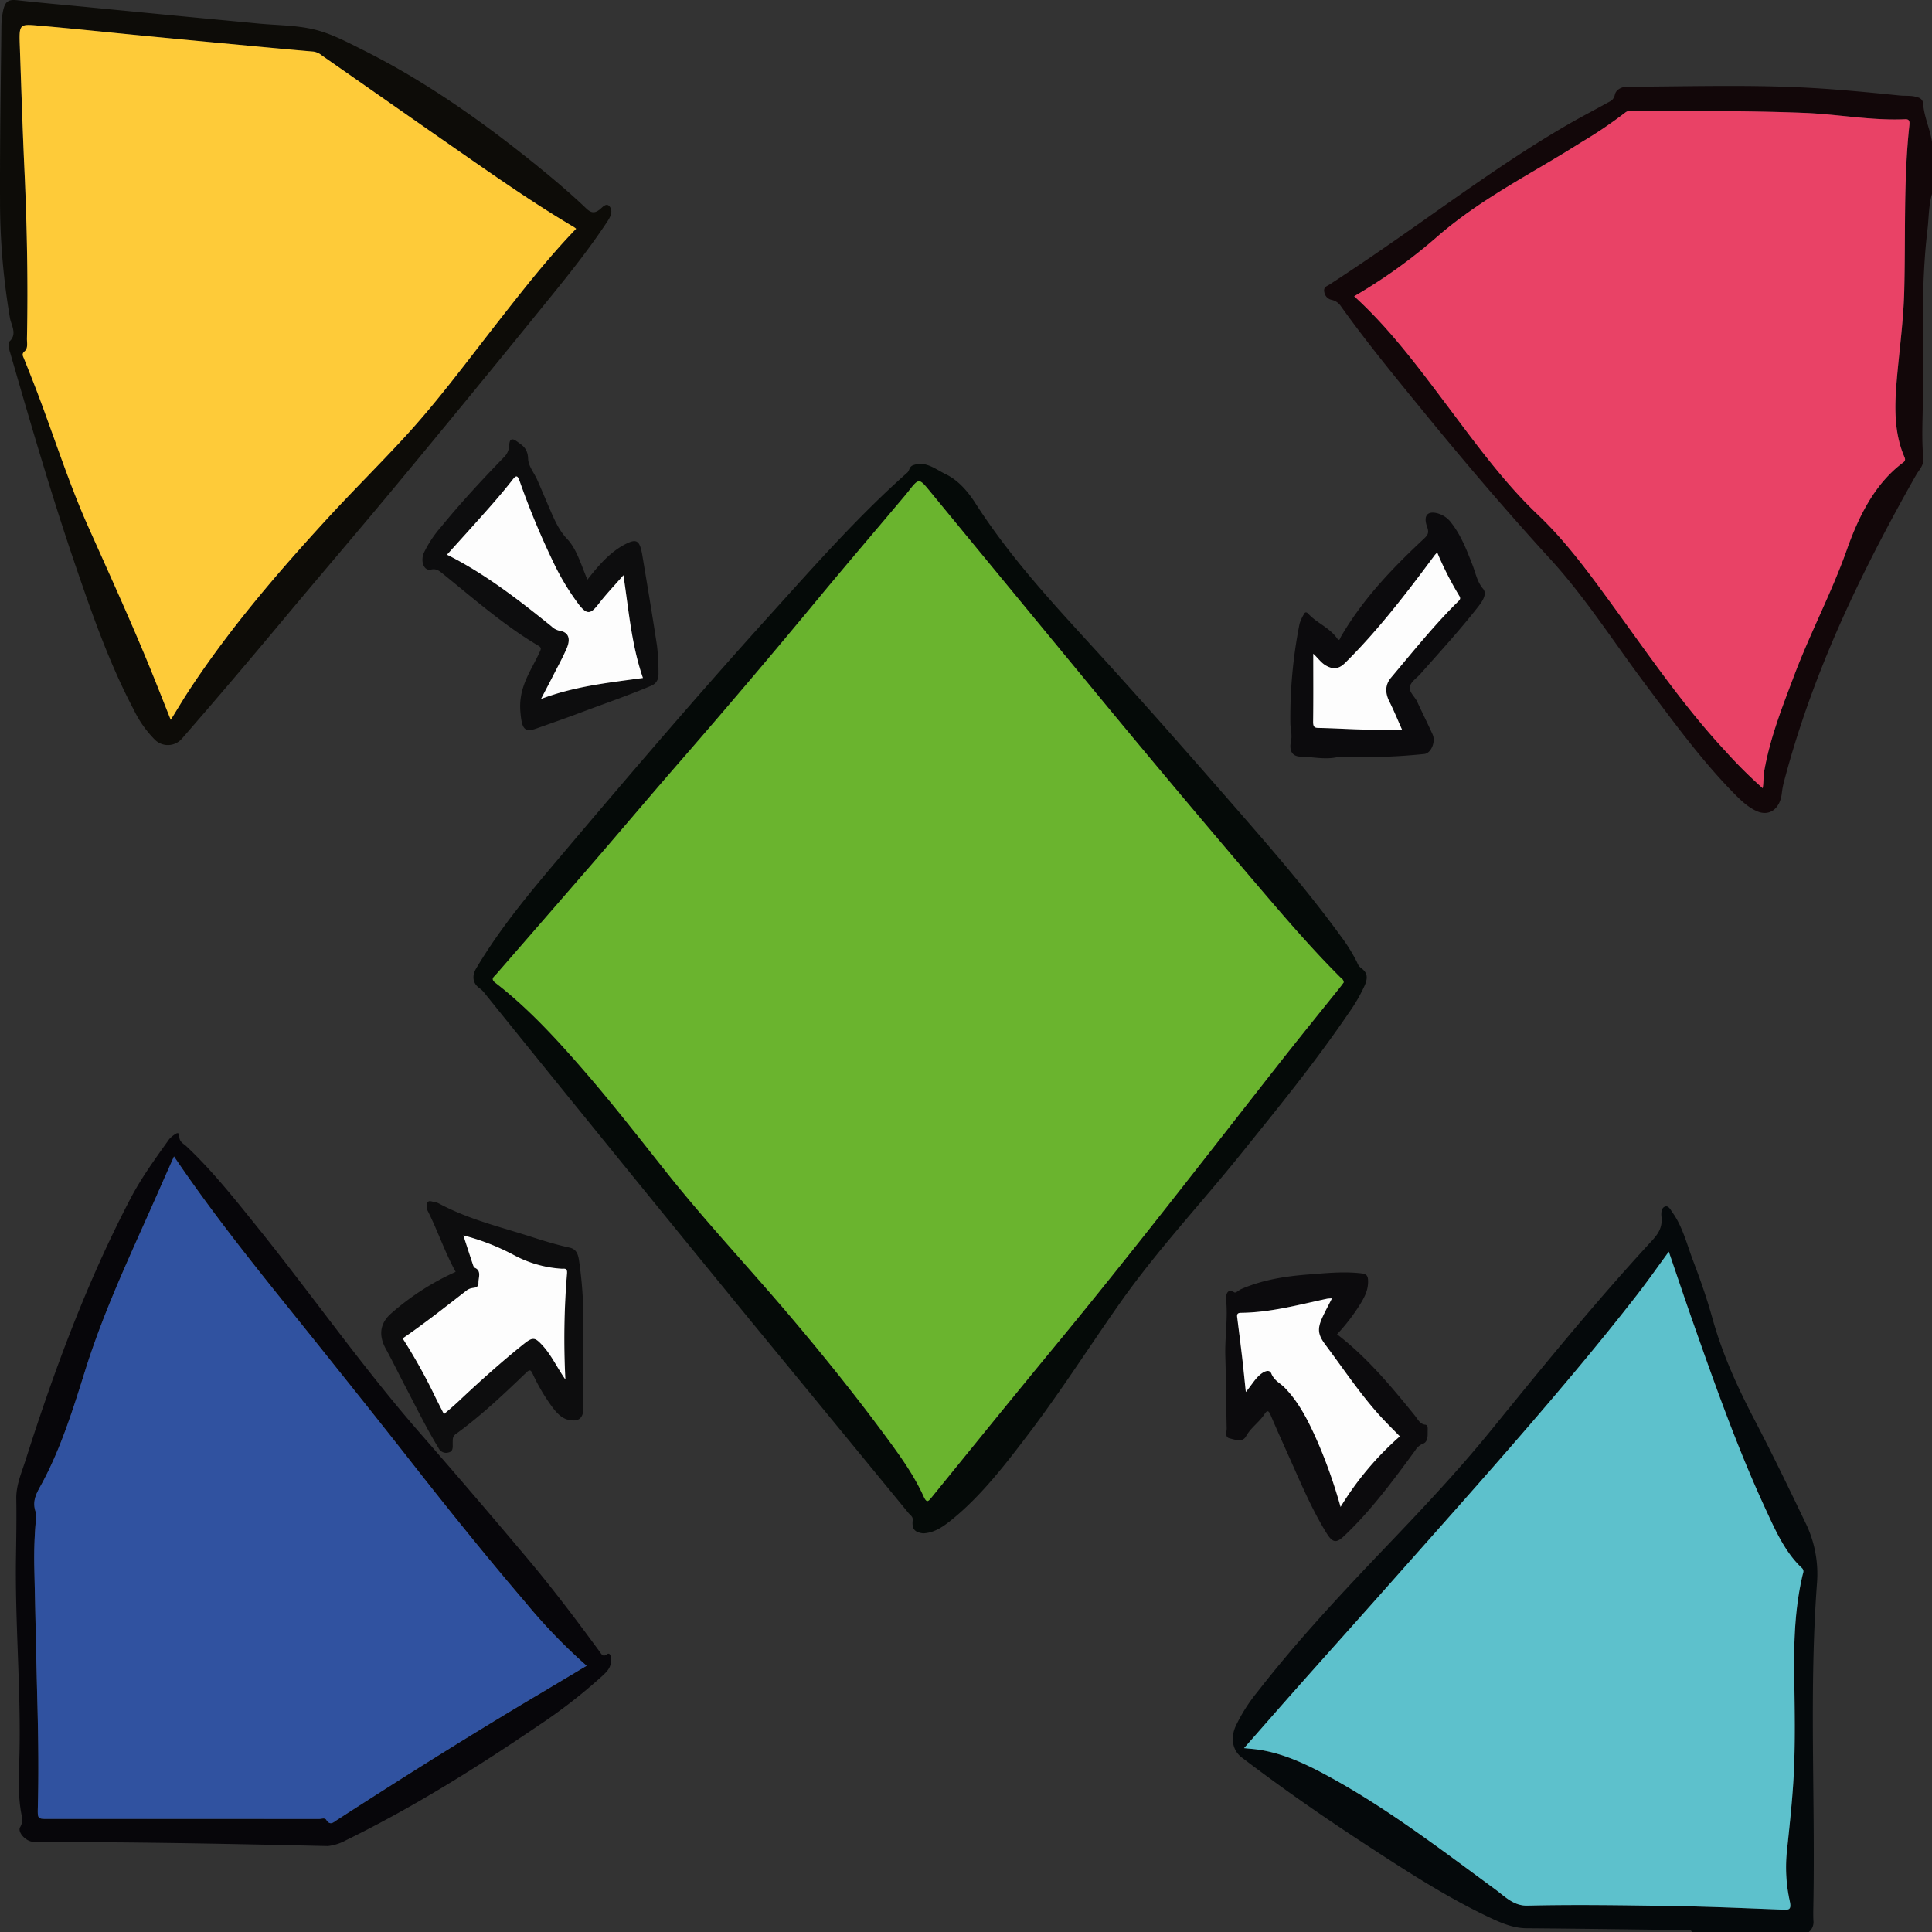 <svg id="Capa_1" data-name="Capa 1" xmlns="http://www.w3.org/2000/svg" viewBox="0 0 566.929 566.929"><rect x="0" y="0" width="566.929" height="566.929" fill="#333333" stroke="none"/><path d="M496.445,566.929c-.383-1.042-1.149-.541-1.721-.549-15.6-.212-31.2-.423-46.8-.545-4.19-.033-7.971-1.792-11.76-3.609-12.614-6.05-24.531-13.862-36.448-21.649-12.006-7.844-23.824-16.1-35.381-24.9-2.6-1.976-3.325-5.59-1.751-9.11a49.036,49.036,0,0,1,6.377-10.063c11.928-15.328,24.956-29.222,38.085-42.966,10.483-10.973,20.884-22.01,30.63-34,15.319-18.846,30.661-37.686,46.942-55.324,1.875-2.031,3.275-3.916,2.924-7.149-.128-1.177-.024-2.626,1.036-3.006s1.645.971,2.259,1.831c2.938,4.114,4.184,9.331,6.019,14.138,2.084,5.457,4.03,11.03,5.612,16.727,3.013,10.853,7.573,20.676,12.586,30.278,5.087,9.743,9.9,19.695,14.68,29.669a34.114,34.114,0,0,1,3.449,17.8c-2.35,31.523-.477,63.12-1.069,94.675-.028,1.449-.051,2.9.009,4.348a3.74,3.74,0,0,1-1.326,3.4ZM365.054,512.974c1.605.162,2.707.24,3.8.389,8.193,1.108,15.7,4.906,23.076,9.038,16.295,9.126,31.46,20.726,46.784,31.982,2.91,2.137,5.422,4.908,9.5,4.813,14.481-.338,28.974-.094,43.461.138,10.532.17,21.061.646,31.589,1.047,1.7.064,2.508.063,1.893-2.682a45.876,45.876,0,0,1-.77-14.788c.724-6.988,1.5-13.981,1.907-21,.609-10.575.311-21.187.2-31.777-.1-9.455.314-18.78,2.454-27.921.147-.624.574-1.38-.233-2.132-4.966-4.634-7.853-11.239-10.819-17.674-8.041-17.441-14.554-35.78-21.013-54.141-2.438-6.929-4.774-13.91-7.189-20.963-3.243,4.415-6.273,8.751-9.485,12.877-11.044,14.188-22.558,27.808-34.2,41.254-12.45,14.377-25.084,28.517-37.667,42.722-8.823,9.962-17.708,19.844-26.542,29.792C376.3,500.136,370.85,506.384,365.054,512.974Z" style="fill:#05090b"/><path d="M566.929,56.913c-1,3.384-.908,6.978-1.326,10.47-1.97,16.468-1.213,33.059-1.341,49.605-.044,5.785-.426,11.584.116,17.369.211,2.249-1.193,3.416-2.114,5.032q-5.957,10.453-11.524,21.234c-11.161,21.674-20.8,44.257-27.234,68.723a23.591,23.591,0,0,0-.643,3.413c-.52,4.634-3.681,6.891-7.332,5.274-2.77-1.227-5.011-3.473-7.218-5.741-9.457-9.723-17.63-20.991-25.936-32.1-9.048-12.1-17.356-25.093-27.368-36.039-12.893-14.1-25.357-28.717-37.561-43.676-8.221-10.077-16.482-20.118-24.137-30.853a4.293,4.293,0,0,0-2.671-1.657,2.741,2.741,0,0,1-2.024-2.214c-.347-1.542.74-1.752,1.478-2.231,8.727-5.659,17.325-11.6,25.886-17.623,14.666-10.315,29.251-20.816,44.586-29.632,3.674-2.111,7.415-4.046,11.11-6.1.925-.515,1.823-.758,2.221-2.473.346-1.485,2.1-2.242,3.5-2.246,16.948-.059,33.913-.6,50.836.179,9.741.451,19.514,1.405,29.257,2.392,1.762.178,3.538-.084,5.3.56a1.973,1.973,0,0,1,1.545,1.921c.3,3.925,2.047,7.352,2.6,11.191ZM397.37,86.933c9.994,9.087,18.124,19.91,26.264,30.713,8.8,11.674,17.383,23.66,27.675,33.421,8.169,7.747,14.951,17.039,21.752,26.378,10.744,14.752,21.109,29.938,33.307,43.017a137.079,137.079,0,0,0,10.888,10.832c.31-1.858.159-3.386.424-4.908,1.743-9.975,5.372-19.065,8.828-28.231,4.727-12.538,10.932-24.155,15.434-36.848,3.64-10.262,8.415-19.551,16.515-25.584.645-.48.7-.888.35-1.7-2.922-6.8-2.887-14.1-2.3-21.449.717-9,2.029-17.958,2.27-26.967.435-16.27-.234-32.586,1.507-48.8.129-1.2,0-1.878-1.194-1.825-9.9.445-19.7-1.471-29.548-1.865-16.85-.675-33.725-.494-50.589-.674a2.921,2.921,0,0,0-2.088.615,128.142,128.142,0,0,1-12.815,8.655c-14.083,8.966-28.911,16.18-42.009,27.468A157.192,157.192,0,0,1,397.37,86.933Z" style="fill:#120709"/><path d="M270.862,449.954c-1.714-.269-3.433-.668-3.03-3.827.137-1.076-.718-1.515-1.213-2.118q-23.09-28.142-46.2-56.258-24.924-30.484-49.739-61.1-14.343-17.656-28.621-35.392a6.935,6.935,0,0,0-1.388-1.309c-1.9-1.331-2.282-3.518-.956-5.75,7.4-12.456,16.45-23.077,25.445-33.72,19.93-23.58,39.986-47.006,60.555-69.761,13.134-14.53,26.128-29.287,40.515-42.024.7-.617.528-1.718,1.654-2.151,3.74-1.437,6.66,1.183,9.7,2.646,3.466,1.67,6.311,4.834,8.6,8.409,10.488,16.363,23.245,29.942,35.832,43.734,14.082,15.431,27.911,31.2,41.695,47.02,10.274,11.8,20.506,23.644,29.869,36.546a48.7,48.7,0,0,1,4.676,7.574,3.4,3.4,0,0,0,.958,1.434c1.983,1.419,2.321,2.76,1.208,5.345a49.145,49.145,0,0,1-4.767,8.161C385.735,312,374.772,325.389,363.9,338.9c-11.807,14.667-24.556,28.2-35.535,43.862-8.874,12.659-17.28,25.806-26.567,38.034-7.114,9.368-14.3,18.667-23.169,25.675C276.324,448.287,273.892,449.823,270.862,449.954ZM394.3,288.293a1.418,1.418,0,0,0-.667-1.18c-9.631-9.551-18.506-20.119-27.442-30.59q-19.517-22.869-38.741-46.107-27.335-32.973-54.493-66.16c-3.3-4.01-3.283-4.028-6.452.008-.411.524-.833,1.035-1.259,1.541-8.3,9.849-16.668,19.624-24.9,29.56q-20.267,24.46-41,48.334c-8.593,9.869-17.046,19.917-25.606,29.827q-14.05,16.266-28.181,32.427c-.674.775-1.688,1.293-.149,2.479,9.576,7.379,17.981,16.541,26.168,26,8.2,9.47,15.974,19.464,23.825,29.362,11.618,14.649,24.231,28.036,36.238,42.193,9.829,11.588,19.4,23.482,28.542,35.883,3.963,5.378,7.906,10.827,10.811,17.169.92,2.009,1.307,1.666,2.37.359,12.014-14.79,24.008-29.6,36.115-44.282,22.388-27.138,44.01-55.174,65.825-82.984,5.9-7.524,11.92-14.911,17.882-22.365C393.59,289.255,393.973,288.721,394.3,288.293Z" style="fill:#050a08"/><path d="M2.6,101.363c.014-.362-.09-.926.059-1.055,2.538-2.187.646-4.813.262-7A204.788,204.788,0,0,1,.008,58.594C-.052,41.577.241,24.557.414,7.539a23.207,23.207,0,0,1,.422-4.01C1.431.363,2.421-.232,5.111.07c6.572.737,13.156,1.305,19.735,1.943Q37.926,3.281,51.008,4.55c8.28.8,16.562,1.566,24.842,2.359,5.543.531,11.187.466,16.6,1.8,4.907,1.215,9.632,3.744,14.306,6.083,17.86,8.938,34.506,20.623,50.56,33.613,5,4.05,9.949,8.21,14.676,12.728,1.337,1.278,2.368,1.582,3.9.415.847-.647,2.087-2.313,3.085-.84.962,1.418.082,3.026-.8,4.36-6.16,9.326-13.124,17.751-20.011,26.244q-20.595,25.4-41.43,50.513c-11.407,13.754-23.014,27.261-34.449,40.982Q67.988,199.959,53.4,216.731a5.445,5.445,0,0,1-7.955.334,32.383,32.383,0,0,1-6.2-8.818C32.278,195.093,27.22,180.77,22.3,166.382,15.221,145.7,9.064,124.587,2.97,103.45A6.563,6.563,0,0,1,2.6,101.363Zm166.467-34.24a7.831,7.831,0,0,0-.637-.493c-10.541-6.213-20.725-13.235-30.889-20.3-14.355-9.973-28.675-20.02-43.017-30.018a5.163,5.163,0,0,0-2.457-1.17C85.7,14.6,79.335,14.009,72.973,13.413Q57.55,11.966,42.129,10.489c-10.428-1-20.848-2.126-31.282-3.017-5.236-.447-5.258-.265-5.018,6.387.425,11.834.78,23.674,1.321,35.5C7.912,66,8.254,82.634,7.912,99.29c-.026,1.3.367,2.892-.677,3.778-.971.826-.48,1.443-.16,2.25,1.356,3.412,2.725,6.818,4.027,10.26,4.928,13.02,9.187,26.428,14.818,39.035,5.808,13,11.709,25.947,17.186,39.166,2.377,5.739,4.636,11.551,7,17.452,2-3.212,3.813-6.3,5.768-9.249,12.028-18.158,25.844-34.193,40.079-49.7,7.527-8.2,15.381-15.957,22.916-24.149,9.657-10.5,18.3-22.238,27.221-33.634C153.461,85.08,160.829,75.651,169.062,67.123Z" style="fill:#0d0c08"/><path d="M96.234,541.713c-20.573-.472-41.141-.9-61.715-1.082-8.244-.071-16.489-.019-24.733-.172-2.146-.04-4.733-2.8-3.875-4.29.993-1.721.489-3.061.245-4.511-1.014-6.015-.529-12.054-.421-18.1.338-18.83-1.324-37.608-1.048-56.44.085-5.785.186-11.566.091-17.359-.065-3.983,1.569-7.65,2.739-11.332,8.451-26.581,18.092-52.454,30.691-76.572,3.316-6.348,7.405-11.92,11.432-17.562a7.793,7.793,0,0,1,2-1.619c.479-.34,1-.128.969.533-.089,1.887,1.2,2.33,2.087,3.163,7.44,6.986,13.956,15.181,20.51,23.32,16.179,20.093,31.19,41.552,48.051,60.855q15.748,18.032,31.216,36.427c7.451,8.837,14.5,18.155,21.426,27.606.6.817,1,1.744,2.138.9.76-.56,1.155.043,1.24,1.119.2,2.546-.933,3.7-2.534,5.189a156.581,156.581,0,0,1-18.731,14.553C139.7,518.819,121.038,530.458,101.541,540A14.441,14.441,0,0,1,96.234,541.713ZM51.055,339.356c-1.465,3.3-2.849,6.378-4.2,9.477C39.179,366.375,30.841,383.5,25,402.168c-3.554,11.349-7.1,22.735-12.606,32.978-1.452,2.7-3.2,5.159-1.845,8.72a4.7,4.7,0,0,1,.009,1.886,127.5,127.5,0,0,0-.484,14.281c.306,13.472.568,26.947.92,40.42.259,9.953.372,19.917.115,29.879-.088,3.415-.026,3.418,2.888,3.418q39.808,0,79.618.013c.725,0,1.69-.44,2.138.26,1.141,1.781,2.09.715,3.162.022,19.523-12.622,39.166-24.961,59.034-36.763,4.665-2.771,9.322-5.566,14.194-8.476A162.77,162.77,0,0,1,154.18,470.2c-11.641-13.6-22.908-27.658-34.05-41.866-8.621-10.994-17.334-21.88-26.039-32.776C79.492,377.283,64.584,359.362,51.055,339.356Z" style="fill:#07060a"/><path d="M392.342,391.545c8.7,6.664,15.794,15.146,22.783,23.778.9,1.108,1.522,2.592,3.118,2.745.924.089.669,1.4.688,2.264.033,1.423-.115,2.9-1.4,3.323a4.666,4.666,0,0,0-2.254,1.976c-6.521,8.9-13.082,17.762-20.871,25.1-2.28,2.149-3.349,2.038-5.143-.854-4.167-6.717-7.338-14.172-10.623-21.538-1.941-4.351-3.908-8.685-5.78-13.078-.581-1.364-.988-1.542-1.8-.292-1.588,2.453-3.962,3.864-5.473,6.577-.975,1.749-3.175.93-4.818.519-1.415-.354-.786-1.922-.81-2.952-.165-7.05-.187-14.1-.4-21.153-.157-5.325.718-10.616.284-15.968-.044-.534-.484-4.41,2.382-2.75.437.253,1.3-.672,1.993-.97,6.332-2.736,12.929-3.759,19.579-4.274,5.248-.406,10.5-.963,15.777-.334,1.475.175,1.887.742,1.879,2.452-.013,2.743-1.208,4.784-2.444,6.8A57.827,57.827,0,0,1,392.342,391.545Zm1.038,50.644a89.2,89.2,0,0,1,17.383-20.695c-2.037-2.1-4.065-4.075-5.981-6.2-5.73-6.344-10.61-13.662-15.808-20.618-2.254-3.014-2.523-4.667-.872-8.231.827-1.786,1.76-3.5,2.747-5.443a10.727,10.727,0,0,0-1.429.1c-8.387,1.794-16.724,4.064-25.3,4.137-1.4.012-1.124.916-1,1.9.464,3.75.951,7.5,1.386,11.25.375,3.244.691,6.5,1.068,10.076,1.665-1.948,2.776-4.026,4.49-5.317,1-.751,2.439-1.418,2.992-.1.9,2.154,2.607,2.8,3.92,4.148,4.539,4.645,7.425,10.736,10.131,16.986A150.645,150.645,0,0,1,393.38,442.189Z" style="fill:#0c0b0d"/><path d="M172.372,170.093c3.3-4.241,6.65-8.062,10.961-10.326,3.494-1.835,4.411-1.274,5.171,3.286,1.472,8.827,2.957,17.652,4.3,26.509a67.167,67.167,0,0,1,.424,7.835c.061,1.875-.491,3.13-2.145,3.833-6.84,2.906-13.815,5.269-20.727,7.88-4.3,1.623-8.631,3.125-12.953,4.661-3.729,1.326-4.259-.241-4.681-4.669-.707-7.414,3.036-12.108,5.575-17.632.425-.923.714-1.384-.346-2.01-9.9-5.842-18.806-13.664-27.934-21.041-1.045-.845-1.957-1.663-3.551-1.278-2.064.5-3.19-2.444-2.041-5.015a33.9,33.9,0,0,1,5.034-7.555c5.814-7.126,12-13.761,18.28-20.259a5.113,5.113,0,0,0,1.671-3.571c.09-1.816.739-2.329,2.2-1.26,1.7,1.24,3.254,2.018,3.361,5.188.07,2.083,1.76,4.067,2.673,6.13,1.194,2.7,2.331,5.433,3.5,8.145,1.436,3.32,2.787,6.578,5.253,9.178C169.282,161.159,170.505,165.752,172.372,170.093Zm10.568-1.306c-2.579,2.959-5.1,5.591-7.36,8.517-2.245,2.9-3.326,3.126-5.658.186a72.506,72.506,0,0,1-7.622-12.649,233.111,233.111,0,0,1-9.807-23.623c-.57-1.542-.913-1.959-2.036-.512-2.243,2.89-4.6,5.649-7,8.36-4.048,4.587-8.156,9.093-12.295,13.7,11.011,5.5,20.879,13.128,30.63,21.006a4.865,4.865,0,0,0,2.345,1.294c2.643.408,3.413,2.255,2.147,5.194-1.132,2.63-2.5,5.108-3.791,7.637-1.134,2.228-2.3,4.433-3.736,7.2,10.075-3.788,19.958-4.777,29.9-6.154C185.306,189.245,184.5,179.074,182.94,168.787Z" style="fill:#0d0d0e"/><path d="M133.707,373.216c-3.2-5.8-5.275-12.117-8.185-17.866a2.828,2.828,0,0,1-.142-2.333c.367-.885,1.159-.472,1.786-.36a4.957,4.957,0,0,1,1.494.426c8.871,4.785,18.368,6.992,27.671,9.989,3.567,1.149,7.159,2.23,10.787,3.025,1.836.4,2.444,1.649,2.76,3.552a121.33,121.33,0,0,1,1.31,18.865c.072,8.058-.168,16.124.02,24.176.092,3.916-1.752,4.487-4.3,3.975-2.21-.444-3.813-2.318-5.248-4.32a56.289,56.289,0,0,1-5.278-9.045c-.517-1.111-.8-1.634-1.889-.585-6.692,6.434-13.43,12.807-20.777,18.121-.923.668-.86,1.487-.876,2.459-.019,1.138.255,2.5-1.069,2.876a2.466,2.466,0,0,1-3.11-1.3c-3.545-5.8-6.573-12.012-9.761-18.095-1.914-3.652-3.724-7.387-5.7-10.989-2.169-3.961-1.714-7.5,1.6-10.387A75.5,75.5,0,0,1,133.707,373.216Zm2.265-10.7c.942,2.9,1.792,5.553,2.67,8.19.16.481.357,1.178.669,1.311,2.051.874,1.065,2.883,1.084,4.393.02,1.636-1.256,1.392-2.147,1.639a3.506,3.506,0,0,0-1.228.557c-6.2,4.8-12.356,9.691-18.862,14.148a160.954,160.954,0,0,1,9.572,17.188c.831,1.69,1.7,3.355,2.547,5.031,1.363-1.193,2.757-2.338,4.085-3.588,6.278-5.91,12.657-11.648,19.288-16.963,2.755-2.208,3.344-2.034,5.687.55,2.477,2.731,4.1,6.281,6.569,9.831a232.756,232.756,0,0,1,.48-31.1c.151-1.783-.893-1.336-1.587-1.4a34.007,34.007,0,0,1-13.932-3.97A66.777,66.777,0,0,0,135.972,362.519Z" style="fill:#0d0d0e"/><path d="M392.827,222.085c-3.725.957-7.4.025-11.109-.051-2.535-.052-3.5-1.642-2.877-4.637.377-1.8-.161-3.388-.191-5.075a140.966,140.966,0,0,1,2.69-29.276,13.143,13.143,0,0,1,1.266-2.8c.286-.673.759-.734,1.275-.171,2.61,2.842,6.192,4,8.539,7.321.642.91.822-.15,1.077-.587,6.675-11.419,15.364-20.316,24.384-28.771,1.13-1.059,1.507-1.744.9-3.418-1.1-3.037-.13-4.574,2.5-4.115a7.415,7.415,0,0,1,4.611,2.948c2.821,3.6,4.522,7.985,6.227,12.4.909,2.354,1.338,4.877,3.072,6.918,1.272,1.5-.2,3.672-1.329,5.123-5.427,6.96-11.3,13.354-17.07,19.879-1.084,1.226-2.771,2.264-3.084,3.735-.328,1.541,1.458,2.885,2.171,4.438,1.474,3.216,3.059,6.357,4.514,9.585.963,2.137-.45,5.524-2.462,5.728-3.839.389-7.691.682-11.543.8C401.872,222.186,397.348,222.085,392.827,222.085Zm28.917-59.95a8.454,8.454,0,0,0-.73.758c-8.262,11.151-16.668,22.106-26.279,31.614-1.984,1.962-3.636,1.917-5.641.8-1.382-.771-2.376-2.233-3.729-3.478,0,6.845.052,13.353-.037,19.858-.022,1.592.364,1.9,1.582,1.918,4.523.082,9.043.377,13.566.484,3.654.086,7.311.017,10.936.017-1.191-2.666-2.371-5.563-3.746-8.314-1.277-2.552-1.184-4.916.508-6.924,6.43-7.634,12.7-15.478,19.7-22.364.5-.493.861-.852.312-1.692A95.9,95.9,0,0,1,421.744,162.135Z" style="fill:#0c0b0d"/><path d="M365.054,512.974c5.8-6.59,11.248-12.838,16.745-19.028,8.834-9.948,17.719-19.83,26.542-29.792,12.583-14.2,25.217-28.345,37.667-42.722,11.644-13.446,23.158-27.066,34.2-41.254,3.212-4.126,6.242-8.462,9.485-12.877,2.415,7.053,4.751,14.034,7.189,20.963,6.459,18.361,12.972,36.7,21.013,54.141,2.966,6.435,5.853,13.04,10.819,17.674.807.752.38,1.508.233,2.132-2.14,9.141-2.551,18.466-2.454,27.921.108,10.59.406,21.2-.2,31.777-.405,7.021-1.183,14.014-1.907,21a45.876,45.876,0,0,0,.77,14.788c.615,2.745-.195,2.746-1.893,2.682-10.528-.4-21.057-.877-31.589-1.047-14.487-.232-28.98-.476-43.461-.138-4.074.1-6.586-2.676-9.5-4.813-15.324-11.256-30.489-22.856-46.784-31.982-7.378-4.132-14.883-7.93-23.076-9.038C367.761,513.214,366.659,513.136,365.054,512.974Z" style="fill:#5dc1cc"/><path d="M397.37,86.933a157.192,157.192,0,0,0,24.669-17.746c13.1-11.288,27.926-18.5,42.009-27.468a128.142,128.142,0,0,0,12.815-8.655,2.921,2.921,0,0,1,2.088-.615c16.864.18,33.739,0,50.589.674,9.847.394,19.651,2.31,29.548,1.865,1.194-.053,1.323.621,1.194,1.825-1.741,16.212-1.072,32.528-1.507,48.8-.241,9.009-1.553,17.971-2.27,26.967-.585,7.344-.62,14.652,2.3,21.449.348.808.295,1.216-.35,1.7-8.1,6.033-12.875,15.322-16.515,25.584-4.5,12.693-10.707,24.31-15.434,36.848-3.456,9.166-7.085,18.256-8.828,28.231-.265,1.522-.114,3.05-.424,4.908a137.079,137.079,0,0,1-10.888-10.832c-12.2-13.079-22.563-28.265-33.307-43.017-6.8-9.339-13.583-18.631-21.752-26.378-10.292-9.761-18.879-21.747-27.675-33.421C415.494,106.843,407.364,96.02,397.37,86.933Z" style="fill:#e94266"/><path d="M394.3,288.293c-.323.428-.706.962-1.112,1.469-5.962,7.454-11.98,14.841-17.882,22.365-21.815,27.81-43.437,55.846-65.825,82.984-12.107,14.677-24.1,29.492-36.115,44.282-1.063,1.307-1.45,1.65-2.37-.359-2.905-6.342-6.848-11.791-10.811-17.169-9.138-12.4-18.713-24.3-28.542-35.883-12.007-14.157-24.62-27.544-36.238-42.193-7.851-9.9-15.625-19.892-23.825-29.362-8.187-9.454-16.592-18.616-26.168-26-1.539-1.186-.525-1.7.149-2.479q14.1-16.206,28.181-32.427c8.56-9.91,17.013-19.958,25.606-29.827q20.758-23.841,41-48.334c8.233-9.936,16.6-19.711,24.9-29.56.426-.506.848-1.017,1.259-1.541,3.169-4.036,3.152-4.018,6.452-.008q27.231,33.1,54.493,66.16,19.242,23.212,38.741,46.107c8.936,10.471,17.811,21.039,27.442,30.59A1.418,1.418,0,0,1,394.3,288.293Z" style="fill:#6ab42e"/><path d="M169.062,67.123c-8.233,8.528-15.6,17.957-22.974,27.375-8.921,11.4-17.564,23.137-27.221,33.634-7.535,8.192-15.389,15.948-22.916,24.149-14.235,15.508-28.051,31.543-40.079,49.7-1.955,2.95-3.771,6.037-5.768,9.249-2.362-5.9-4.621-11.713-7-17.452-5.477-13.219-11.378-26.161-17.186-39.166C20.289,142.006,16.03,128.6,11.1,115.578c-1.3-3.442-2.671-6.848-4.027-10.26-.32-.807-.811-1.424.16-2.25,1.044-.886.651-2.476.677-3.778.342-16.656,0-33.295-.762-49.931-.541-11.826-.9-23.666-1.321-35.5-.24-6.652-.218-6.834,5.018-6.387,10.434.891,20.854,2.013,31.282,3.017q15.42,1.485,30.844,2.924c6.362.6,12.724,1.186,19.089,1.732a5.163,5.163,0,0,1,2.457,1.17c14.342,10,28.662,20.045,43.017,30.018,10.164,7.062,20.348,14.084,30.889,20.3A7.831,7.831,0,0,1,169.062,67.123Z" style="fill:#fecb39"/><path d="M51.055,339.356c13.529,20.006,28.437,37.927,43.036,56.2,8.705,10.9,17.418,21.782,26.039,32.776,11.142,14.208,22.409,28.264,34.05,41.866a162.77,162.77,0,0,0,17.958,18.607c-4.872,2.91-9.529,5.705-14.194,8.476-19.868,11.8-39.511,24.141-59.034,36.763-1.072.693-2.021,1.759-3.162-.022-.448-.7-1.413-.259-2.138-.26q-39.808-.022-79.618-.013c-2.914,0-2.976,0-2.888-3.418.257-9.962.144-19.926-.115-29.879-.352-13.473-.614-26.948-.92-40.42a127.5,127.5,0,0,1,.484-14.281,4.7,4.7,0,0,0-.009-1.886c-1.353-3.561.393-6.018,1.845-8.72,5.5-10.243,9.052-21.629,12.606-32.978,5.846-18.666,14.184-35.793,21.855-53.335C48.206,345.734,49.59,342.655,51.055,339.356Z" style="fill:#3052a0"/><path d="M393.38,442.189a150.645,150.645,0,0,0-6.27-18.008c-2.706-6.25-5.592-12.341-10.131-16.986-1.313-1.344-3.017-1.994-3.92-4.148-.553-1.317-2-.65-2.992.1-1.714,1.291-2.825,3.369-4.49,5.317-.377-3.578-.693-6.832-1.068-10.076-.435-3.754-.922-7.5-1.386-11.25-.122-.986-.4-1.89,1-1.9,8.571-.073,16.908-2.343,25.3-4.137a10.727,10.727,0,0,1,1.429-.1c-.987,1.944-1.92,3.657-2.747,5.443-1.651,3.564-1.382,5.217.872,8.231,5.2,6.956,10.078,14.274,15.808,20.618,1.916,2.122,3.944,4.094,5.981,6.2A89.2,89.2,0,0,0,393.38,442.189Z" style="fill:#fdfdfd"/><path d="M182.94,168.787c1.558,10.287,2.366,20.458,5.723,30.156-9.943,1.377-19.826,2.366-29.9,6.154,1.438-2.77,2.6-4.975,3.736-7.2,1.287-2.529,2.659-5.007,3.791-7.637,1.266-2.939.5-4.786-2.147-5.194a4.865,4.865,0,0,1-2.345-1.294c-9.751-7.878-19.619-15.5-30.63-21.006,4.139-4.6,8.247-9.11,12.295-13.7,2.391-2.711,4.752-5.47,7-8.36,1.123-1.447,1.466-1.03,2.036.512a233.111,233.111,0,0,0,9.807,23.623,72.506,72.506,0,0,0,7.622,12.649c2.332,2.94,3.413,2.718,5.658-.186C177.843,174.378,180.361,171.746,182.94,168.787Z" style="fill:#fdfdfd"/><path d="M135.972,362.519a66.777,66.777,0,0,1,14.895,5.814A34.007,34.007,0,0,0,164.8,372.3c.694.062,1.738-.385,1.587,1.4a232.756,232.756,0,0,0-.48,31.1c-2.473-3.55-4.092-7.1-6.569-9.831-2.343-2.584-2.932-2.758-5.687-.55-6.631,5.315-13.01,11.053-19.288,16.963-1.328,1.25-2.722,2.4-4.085,3.588-.85-1.676-1.716-3.341-2.547-5.031a160.954,160.954,0,0,0-9.572-17.188c6.506-4.457,12.662-9.344,18.862-14.148a3.506,3.506,0,0,1,1.228-.557c.891-.247,2.167,0,2.147-1.639-.019-1.51.967-3.519-1.084-4.393-.312-.133-.509-.83-.669-1.311C137.764,368.072,136.914,365.421,135.972,362.519Z" style="fill:#fdfdfd"/><path d="M421.744,162.135a95.9,95.9,0,0,0,6.441,12.676c.549.84.189,1.2-.312,1.692-7,6.886-13.269,14.73-19.7,22.364-1.692,2.008-1.785,4.372-.508,6.924,1.375,2.751,2.555,5.648,3.746,8.314-3.625,0-7.282.069-10.936-.017-4.523-.107-9.043-.4-13.566-.484-1.218-.022-1.6-.326-1.582-1.918.089-6.5.037-13.013.037-19.858,1.353,1.245,2.347,2.707,3.729,3.478,2,1.118,3.657,1.163,5.641-.8,9.611-9.508,18.017-20.463,26.279-31.614A8.454,8.454,0,0,1,421.744,162.135Z" style="fill:#fdfdfd"/></svg>